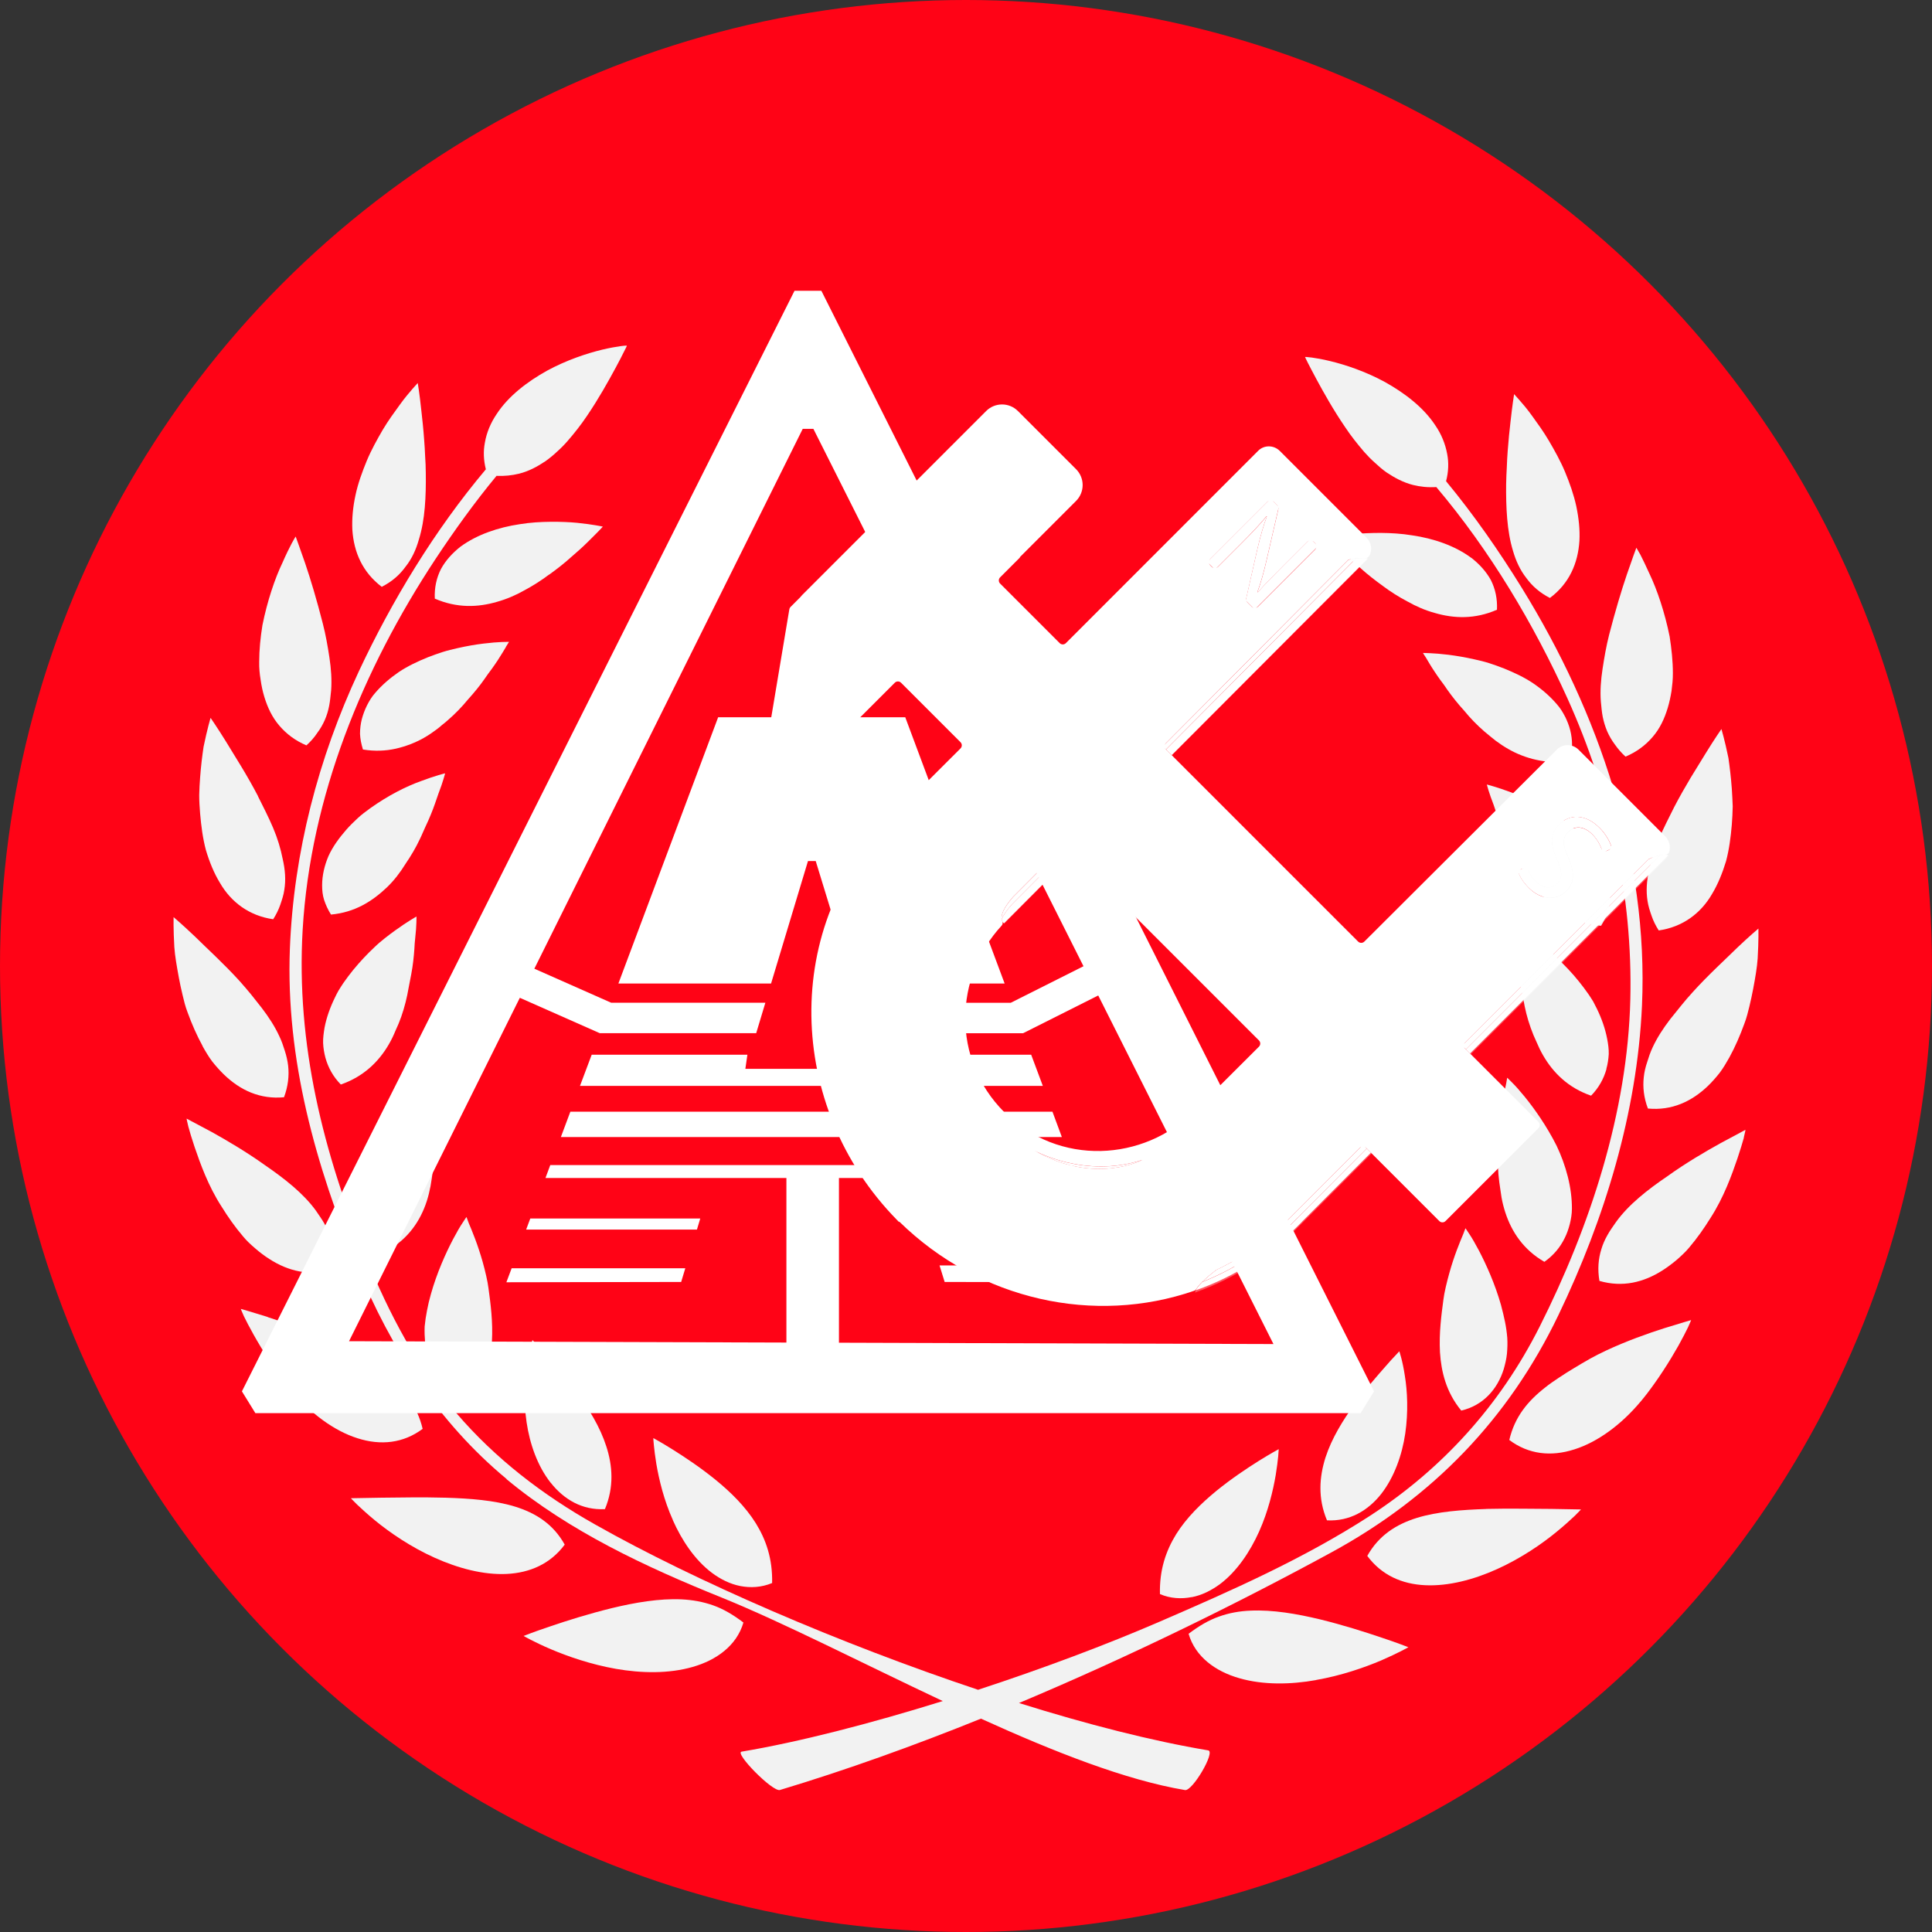<?xml version="1.0" encoding="UTF-8"?>
<svg id="_图层_1" data-name=" 图层 1" xmlns="http://www.w3.org/2000/svg" viewBox="0 0 514 514">
  <rect x="0" y="0" width="514" height="514" fill="#333333" stroke="none"/>
  <circle cx="257" cy="257" r="257" style="fill: #ff0316;"/>
  <g>
    <path d="M197.78,431.66c-2.78-2.1-5.34-3.6-8.04-4.56-2.72-.96-5.52-1.46-8.46-1.6-5.88-.26-12.3,.84-18.44,2.32-6.14,1.5-11.98,3.34-16.36,4.84-4.34,1.44-7.18,2.58-7.18,2.58,0,0,2.78,1.62,7.24,3.52s10.64,4.06,17.38,5.24c6.68,1.16,14,1.32,20.36-.52,6.32-1.8,11.72-5.68,13.5-11.8h0v-.02Z" style="fill: #f2f2f2;"/>
    <path d="M179,404.42c2.38,5.36,5.86,10.62,10.42,14.04,2.26,1.68,4.8,2.96,7.54,3.5,2.72,.52,5.62,.38,8.46-.8,.14-6.42-1.6-11.5-4.36-15.94-2.76-4.42-6.66-8.24-10.7-11.54-4.04-3.28-8.18-6.02-11.3-7.98-3.12-1.96-5.24-3.1-5.24-3.1,0,0,0,.7,.14,1.9,.12,1.2,.32,2.92,.66,4.98,.7,4.1,2,9.62,4.42,14.98l-.04-.04Z" style="fill: #f2f2f2;"/>
    <path d="M134.82,418.74c6.14-.3,11.6-2.66,15.42-7.8-3.04-5.46-7.68-8.4-13.24-10.12-5.54-1.7-12.02-2.16-18.38-2.36-6.34-.18-12.64-.04-17.36,0-4.86,.1-7.9,.14-7.9,.14,0,0,.58,.66,1.68,1.72,1.1,1.02,2.7,2.52,4.68,4.14,4,3.3,9.66,7.16,15.9,9.96,6.24,2.82,13.04,4.62,19.2,4.32h0Z" style="fill: #f2f2f2;"/>
    <path d="M146.52,394.48c3.5,4.44,8.36,7.34,14.42,7.02,2.46-5.9,2.04-11.54,.36-16.72-1.66-5.16-4.62-9.9-7.6-14.04-3-4.12-6.06-7.66-8.32-10.18-1.1-1.26-2.04-2.28-2.72-2.96-.62-.7-1-1.08-1-1.08,0,0-.2,.62-.52,1.78-.3,1.14-.64,2.78-.96,4.78-.66,4.02-.94,9.54-.08,15.32,.84,5.74,2.9,11.64,6.4,16.08h.02Z" style="fill: #f2f2f2;"/>
    <path d="M71.24,350.38c-4.36-1.36-7.18-2.16-7.18-2.16,0,0,.26,.72,.82,1.94,.58,1.2,1.46,2.9,2.58,4.9s2.5,4.32,4.1,6.76c.8,1.22,1.64,2.46,2.54,3.72l.72,.96,.88,1.16c.62,.78,1.24,1.56,1.86,2.34,5.1,6.06,11.38,10.7,17.56,12.64,6.18,1.98,12.18,1.34,17.32-2.5-1.44-6.14-4.9-10.32-9.56-13.96-1.14-.94-2.42-1.76-3.68-2.64-1.28-.86-2.64-1.7-4.02-2.52-1.38-.88-2.8-1.7-4.26-2.52-1.38-.76-2.72-1.42-4.12-2.08-5.52-2.62-11.22-4.62-15.56-6v-.04h0Z" style="fill: #f2f2f2;"/>
    <path d="M113.94,361.3c1.64,5.3,5.48,9.66,11.28,11,4.06-4.96,5.34-10.38,5.66-15.5,.28-5.14-.36-9.98-.92-14.06-.2-1.72-.88-4.64-1.52-6.92-.66-2.34-1.38-4.46-2.04-6.22-.66-1.78-1.28-3.22-1.7-4.22-.36-1.02-.6-1.6-.6-1.6,0,0-.42,.58-1.08,1.62-.7,1.04-1.54,2.52-2.52,4.36-1.92,3.68-4.26,8.84-5.86,14.54-.42,1.44-.76,2.9-1.04,4.38-.28,1.38-.48,2.8-.62,4.22-.06,1.42,0,2.84,.12,4.28,.14,1.42,.48,2.78,.84,4.12h0Z" style="fill: #f2f2f2;"/>
    <path d="M64.58,328.84c1,1.24,2.18,2.32,3.38,3.34,1.18,1.02,2.4,1.94,3.68,2.76,5.06,3.26,10.7,4.62,16.84,2.84,.52-3.06,.28-5.86-.52-8.46-.4-1.28-.96-2.54-1.64-3.74-.66-1.2-1.5-2.34-2.28-3.5-3.3-4.58-8.38-8.54-13.5-12.06-4.98-3.56-10.22-6.64-14.22-8.86-4.1-2.2-6.68-3.56-6.68-3.56,0,0,.12,.78,.46,2.1,.36,1.32,.9,3.18,1.66,5.42,1.52,4.44,3.64,10.42,7.18,15.88,1.7,2.74,3.6,5.46,5.66,7.86h-.02v-.02Z" style="fill: #f2f2f2;"/>
    <path d="M97.72,326.44c1.18,2.4,2.94,4.54,5.38,6.26,5.56-3.18,8.76-7.96,10.44-13.14,.42-1.3,.74-2.62,1-3.98,.12-.66,.22-1.34,.32-2,.08-.68,.2-1.36,.3-2.06,.36-2.74,.44-5.48,.36-8.12-.36-5.24-.66-10.2-1.34-13.78-.3-1.8-.64-3.28-.86-4.3-.18-1.04-.28-1.6-.28-1.6,0,0-.52,.46-1.36,1.34-.9,.86-2,2.12-3.3,3.7-2.6,3.2-5.86,7.76-8.48,13.06-2.5,5.24-4.12,11.16-4.08,16.78,0,1.42,.2,2.76,.54,4.06,.32,1.32,.78,2.58,1.38,3.78h-.02Z" style="fill: #f2f2f2;"/>
    <path d="M53.9,278.34c.78,1.4,1.6,2.78,2.54,4.04,.98,1.24,2.02,2.4,3.1,3.46,4.38,4.24,9.66,6.68,16.02,6.08,1.08-2.9,1.4-5.7,1.1-8.38-.16-1.34-.46-2.66-.88-3.96-.42-1.32-.84-2.62-1.46-3.88-1.18-2.58-2.8-5.08-4.68-7.54-.98-1.22-1.94-2.42-2.88-3.64-.98-1.18-1.98-2.36-3-3.5-4.16-4.58-8.78-8.78-11.96-11.92-3.28-3.12-5.62-5.1-5.62-5.1,0,0-.08,3.18,.2,7.96,.16,2.38,.66,5.16,1.2,8.12,.28,1.48,.6,3.02,.98,4.58,.36,1.54,.74,3.12,1.34,4.66,1.12,3.1,2.46,6.16,4.02,9h-.02v.02Z" style="fill: #f2f2f2;"/>
    <path d="M90.7,288.52c6.06-2.1,10.12-6.12,12.78-10.74,.68-1.16,1.24-2.36,1.74-3.58,.58-1.22,1.1-2.48,1.54-3.74,.88-2.52,1.52-5.1,1.94-7.6,.48-2.48,1-4.92,1.24-7.16,.14-1.12,.22-2.2,.3-3.22,.06-1.02,.1-1.98,.22-2.86,.4-3.48,.34-5.78,.34-5.78,0,0-2.36,1.3-5.7,3.72-.84,.6-1.74,1.28-2.68,2.02-.96,.76-1.92,1.56-2.84,2.46-1.88,1.76-3.8,3.8-5.64,6.04-.92,1.12-1.78,2.3-2.64,3.52-.4,.62-.82,1.24-1.2,1.88-.36,.62-.7,1.28-1,1.92-1.26,2.58-2.24,5.28-2.76,8.02-.22,1.36-.42,2.72-.38,4.06,.06,1.34,.28,2.66,.62,3.94,.72,2.58,2.02,5,4.08,7.1h.04Z" style="fill: #f2f2f2;"/>
    <path d="M68.66,211.84c-1.42-2.72-2.94-5.38-4.44-7.86-1.54-2.5-2.92-4.76-4.08-6.66-2.38-3.84-4.12-6.34-4.12-6.34,0,0-.9,3.02-1.86,7.7-.36,2.38-.7,5.16-.92,8.18-.12,1.5-.2,3.06-.24,4.66,0,1.6,.1,3.24,.24,4.9,.28,3.28,.7,6.6,1.54,9.74,.94,3.16,2.16,6.14,3.72,8.7,3,5.2,7.86,8.8,14.18,9.7,.82-1.28,1.44-2.56,1.9-3.88,.44-1.3,.88-2.62,1.06-3.94,.44-2.66,.22-5.38-.42-8.16-.54-2.76-1.38-5.56-2.58-8.38-1.2-2.82-2.66-5.66-4.02-8.38h.04v.02Z" style="fill: #f2f2f2;"/>
    <path d="M102.96,236.06c1.92-1.86,3.52-3.96,4.88-6.16,1.48-2.18,2.82-4.42,3.86-6.66,.56-1.12,.98-2.24,1.5-3.32s.98-2.14,1.4-3.16c.86-2.04,1.46-3.96,2.04-5.6,1.26-3.24,1.78-5.42,1.78-5.42,0,0-2.6,.62-6.46,2.08-3.96,1.42-8.7,3.82-13.42,7.18-1.16,.84-2.38,1.74-3.42,2.72-1.04,.96-2.08,1.98-3.02,3.06-1.88,2.16-3.6,4.5-4.72,7-1.06,2.5-1.68,5.12-1.68,7.76,0,1.3,.12,2.62,.54,3.92,.44,1.3,1.02,2.6,1.82,3.86,6.4-.6,10.98-3.54,14.9-7.26h0Z" style="fill: #f2f2f2;"/>
    <path d="M84.34,195.08c.84-1.1,1.52-2.28,2.06-3.5s.92-2.5,1.18-3.84c.26-1.32,.36-2.7,.52-4.08,.2-2.78,0-5.72-.46-8.74s-.98-6.02-1.76-9.04c-1.54-6.04-3.22-11.7-4.7-16.04-1.5-4.34-2.52-7.1-2.52-7.1,0,0-.42,.64-1.06,1.84-.64,1.22-1.5,2.94-2.44,5.1-2.04,4.24-4.06,10.28-5.34,16.64-.52,3.24-.86,6.54-.86,9.76-.04,1.6,.12,3.22,.38,4.78,.22,1.58,.54,3.08,.98,4.52,.88,2.9,2.1,5.46,4,7.68,1.9,2.22,4.26,4,7.2,5.24,1.14-1.02,2.08-2.1,2.84-3.24h0l-.02,.02Z" style="fill: #f2f2f2;"/>
    <path d="M134.58,172.12c.54-.86,.84-1.36,.84-1.36,0,0-.7,0-1.88,.04-1.22,.04-2.88,.18-4.9,.42-2.02,.24-4.38,.64-6.94,1.22-1.26,.3-2.62,.6-3.92,1.02-1.28,.42-2.62,.88-3.94,1.4-2.62,1.06-5.36,2.34-7.72,3.92-2.34,1.6-4.5,3.46-6.28,5.54-.92,1.02-1.6,2.16-2.2,3.34-.58,1.16-1.04,2.4-1.38,3.66-.32,1.26-.48,2.58-.48,3.92,.06,1.36,.34,2.74,.78,4.16,3.14,.52,6.06,.38,8.74-.22,2.64-.6,5.24-1.6,7.52-2.9,1.16-.66,2.24-1.4,3.28-2.18,.54-.38,1.02-.8,1.5-1.22,.52-.4,1.04-.82,1.52-1.26,2-1.72,3.78-3.58,5.36-5.5,1.68-1.86,3.22-3.74,4.48-5.56,.32-.44,.62-.9,.92-1.32,.34-.44,.62-.86,.94-1.26,.58-.82,1.14-1.6,1.6-2.32,.96-1.46,1.68-2.7,2.2-3.56h-.04v.02Z" style="fill: #f2f2f2;"/>
    <path d="M101.6,156.1c2.72-1.38,4.76-3.2,6.3-5.34,1.66-2.08,2.78-4.52,3.54-7.22,1.66-5.28,1.92-11.6,1.84-17.68,0-1.54-.08-3.08-.18-4.58-.06-1.46-.14-2.92-.26-4.32-.2-2.82-.48-5.44-.74-7.68-.46-4.44-.96-7.38-.96-7.38,0,0-.52,.58-1.4,1.56-.86,1-2.1,2.44-3.46,4.34-1.36,1.88-2.96,4.04-4.46,6.56-1.46,2.52-3,5.26-4.24,8.22-1.22,2.98-2.34,6.02-3,9.14-.68,3.12-.98,6.24-.84,9.2,.38,6,2.74,11.36,7.82,15.2h.04v-.02Z" style="fill: #f2f2f2;"/>
    <path d="M146.1,152.88c2.06-1.48,4-3,5.66-4.5,1.72-1.48,3.28-2.86,4.52-4.1,1.24-1.26,2.32-2.26,3.02-3.02,.7-.72,1.08-1.16,1.08-1.16,0,0-2.64-.58-6.78-1-2.06-.2-4.42-.3-7.06-.28s-5.46,.18-8.26,.64c-5.68,.84-11.4,2.76-15.8,6-2.12,1.68-3.92,3.64-5.16,5.92-1.18,2.32-1.78,4.98-1.64,7.88,5.88,2.56,11.46,2.34,16.52,.86,2.58-.72,5.04-1.78,7.3-3.06,2.32-1.24,4.54-2.66,6.56-4.18,0,0,.04,0,.04,0Z" style="fill: #f2f2f2;"/>
    <path d="M134.78,393.54c16.74,13.9,37.16,23.4,57.2,31.48,16.4,6.64,37.42,17.46,58.84,27.54-19.26,6-38.26,10.9-53.52,13.46-2,.32,8.28,10.8,10.2,10.2,17.74-5.34,35.74-11.82,53.48-18.98,19.38,8.8,38.52,16.36,54.3,19,1.98,.32,8.16-10.22,6.16-10.56-14.94-2.5-32.28-6.94-50.34-12.6,29.76-12.5,58.4-26.62,83.16-40.1,26.88-14.64,47.06-35.44,60.34-63.08,12.3-25.58,20.96-53.88,22.24-82.32,1.76-39.38-11.46-77.98-31.96-111.16-6-9.72-12.72-19.4-20.16-28.4,.66-2.5,.74-4.92,.3-7.22-.5-2.72-1.56-5.32-3.18-7.66-3.12-4.76-8.18-8.6-13.34-11.48-5.2-2.84-10.62-4.64-14.66-5.6-2.04-.5-3.7-.78-4.88-.94-.58-.06-1.04-.12-1.34-.14h-.42s.06,.14,.18,.4c.14,.26,.32,.68,.58,1.18,.54,1.04,1.3,2.52,2.26,4.3,1.92,3.56,4.54,8.24,7.66,12.8,1.52,2.3,3.28,4.5,5.06,6.58,.9,1.02,1.86,2,2.88,2.9,.98,.92,1.98,1.78,3.06,2.54,2.18,1.46,4.46,2.68,7.04,3.34,1.94,.48,4,.7,6.2,.56,14.3,16.9,25.98,36.54,34.9,56.24,11.34,25.1,17.38,52.44,16.72,80-.7,30.04-10.72,60.54-24.18,87.24-10.48,20.76-25.76,37.7-45.28,50.34-17.46,11.28-36.62,19.76-55.68,28-14.26,6.18-31.2,12.52-48.38,18.16-36.78-12.28-75.22-28.9-101.86-43.96-13.92-7.84-26.52-17.48-36.96-29.66-10.42-12.16-17.94-26.58-23.96-41.32-11.44-27.96-18.7-56.88-16.92-87.26,2.08-35.42,15.98-69.28,35.36-98.66,4.98-7.52,10.36-15.02,16.22-22.1,2.1,.1,4.1-.12,6-.58,2.56-.64,4.84-1.86,7.04-3.34,1.06-.76,2.1-1.6,3.06-2.52,1.02-.9,1.96-1.86,2.86-2.9,1.82-2.1,3.52-4.26,5.08-6.58,3.1-4.56,5.72-9.26,7.64-12.82,.96-1.78,1.74-3.28,2.24-4.32,.26-.52,.46-.92,.6-1.18,.1-.26,.16-.4,.16-.4h-.42c-.3,0-.76,.08-1.32,.14-1.18,.16-2.86,.46-4.88,.94-4.04,.98-9.44,2.76-14.66,5.6-5.16,2.88-10.22,6.7-13.34,11.48-1.6,2.34-2.7,4.94-3.16,7.64-.44,2.26-.36,4.64,.26,7.1-13.68,16.26-25,34.98-33.78,53.72-10.82,23.18-17.36,48.24-18.36,73.86-1.12,29.4,6.88,57.58,17.94,84.56,8.88,21.7,21.56,41.42,39.72,56.48v.06h0Z" style="fill: #f2f2f2;"/>
    <path d="M350.1,446.96c6.72-1.16,12.9-3.32,17.38-5.22,4.44-1.92,7.22-3.5,7.22-3.5,0,0-2.84-1.14-7.2-2.58-4.36-1.48-10.2-3.34-16.34-4.84-6.16-1.48-12.54-2.58-18.44-2.32-2.96,.12-5.76,.62-8.46,1.6-2.72,.96-5.26,2.46-8.04,4.56,1.78,6.14,7.18,10.02,13.5,11.82,6.36,1.84,13.66,1.7,20.38,.5h0v-.02Z" style="fill: #f2f2f2;"/>
    <path d="M317.06,424.92c2.72-.52,5.22-1.8,7.52-3.48,4.54-3.42,8.02-8.66,10.42-14.02,2.4-5.36,3.7-10.88,4.4-15,.34-2.06,.54-3.78,.66-4.98,.1-1.2,.14-1.9,.14-1.9,0,0-2.12,1.14-5.24,3.08-3.12,1.96-7.26,4.7-11.32,8-4.02,3.3-7.96,7.12-10.72,11.54-2.74,4.44-4.48,9.52-4.32,15.94,2.8,1.2,5.72,1.34,8.46,.8h0v.02Z" style="fill: #f2f2f2;"/>
    <path d="M395.36,401.46c-6.36,.22-12.86,.66-18.38,2.36-5.54,1.72-10.18,4.68-13.22,10.12,3.8,5.14,9.26,7.52,15.4,7.8,6.14,.3,12.96-1.48,19.2-4.32,6.24-2.82,11.88-6.66,15.88-9.98,2-1.62,3.6-3.12,4.7-4.14,1.1-1.08,1.68-1.72,1.68-1.72,0,0-3.04-.06-7.88-.14-4.74,0-11.02-.16-17.36,0h-.02v.02Z" style="fill: #f2f2f2;"/>
    <path d="M353.04,404.48c6.04,.32,10.92-2.6,14.42-7.02,3.46-4.44,5.56-10.34,6.4-16.08,.84-5.78,.56-11.3-.1-15.32-.3-2-.66-3.64-.96-4.78-.3-1.14-.52-1.78-.52-1.78,0,0-.36,.38-1,1.08-.68,.7-1.6,1.7-2.7,2.98-2.24,2.54-5.3,6.04-8.32,10.16-2.98,4.14-5.94,8.88-7.62,14.04-1.64,5.2-2.08,10.82,.4,16.72h0Z" style="fill: #f2f2f2;"/>
    <path d="M436.42,372.96c.64-.76,1.26-1.54,1.86-2.32l.88-1.18,.7-.96c.9-1.24,1.74-2.48,2.54-3.7,1.6-2.42,2.98-4.76,4.12-6.76,1.12-2.02,1.98-3.7,2.56-4.9,.56-1.22,.84-1.94,.84-1.94,0,0-2.82,.82-7.2,2.18-4.32,1.38-10,3.38-15.54,5.98-1.4,.66-2.76,1.34-4.12,2.1-1.46,.82-2.88,1.66-4.26,2.5s-2.74,1.66-4.02,2.54c-1.28,.86-2.56,1.7-3.7,2.64-4.66,3.64-8.1,7.82-9.54,13.96,5.12,3.84,11.12,4.5,17.32,2.5,6.16-1.94,12.48-6.58,17.56-12.66h0v.02Z" style="fill: #f2f2f2;"/>
    <path d="M399.36,347.28c-1.62-5.72-3.96-10.86-5.88-14.54-.98-1.84-1.82-3.32-2.52-4.36-.68-1.04-1.08-1.62-1.08-1.62,0,0-.22,.58-.6,1.58-.42,1.02-1.04,2.46-1.7,4.24s-1.38,3.88-2.02,6.22c-.64,2.28-1.34,5.2-1.54,6.92-.54,4.06-1.2,8.92-.92,14.06,.34,5.12,1.6,10.56,5.66,15.5,5.84-1.36,9.64-5.7,11.3-11.02,.38-1.34,.72-2.7,.86-4.12,.12-1.42,.18-2.84,.08-4.26-.12-1.44-.32-2.86-.6-4.22-.3-1.48-.66-2.94-1.04-4.36h0v-.02Z" style="fill: #f2f2f2;"/>
    <path d="M463.92,302.68c.34-1.34,.46-2.1,.46-2.1,0,0-2.58,1.38-6.68,3.58-4,2.22-9.26,5.28-14.22,8.86-5.16,3.5-10.22,7.48-13.52,12.06-.8,1.16-1.64,2.3-2.3,3.5-.68,1.2-1.24,2.44-1.62,3.74-.82,2.6-1.04,5.4-.52,8.46,6.12,1.78,11.76,.42,16.84-2.84,1.26-.8,2.5-1.74,3.7-2.74,1.16-1.02,2.36-2.1,3.36-3.32,2.06-2.42,3.96-5.12,5.66-7.86,3.52-5.46,5.66-11.42,7.18-15.88,.74-2.24,1.32-4.12,1.68-5.42v-.04h-.02Z" style="fill: #f2f2f2;"/>
    <path d="M410.88,335.7c2.44-1.72,4.2-3.86,5.38-6.28,.6-1.18,1.04-2.46,1.38-3.76,.32-1.32,.56-2.66,.56-4.06,.04-5.62-1.58-11.54-4.08-16.8-2.66-5.28-5.9-9.84-8.48-13.02-1.32-1.6-2.42-2.86-3.3-3.72-.84-.86-1.36-1.34-1.36-1.34,0,0-.12,.58-.28,1.62-.22,1.02-.56,2.5-.86,4.3-.68,3.6-.98,8.52-1.32,13.78-.1,2.64,0,5.38,.36,8.1,.1,.7,.2,1.38,.3,2.06s.2,1.34,.3,2.02c.24,1.34,.58,2.66,1,3.96,1.68,5.18,4.86,9.96,10.42,13.16h-.02v-.02Z" style="fill: #f2f2f2;"/>
    <path d="M450.28,264.02c-1.04,1.14-2.06,2.32-3.02,3.52-.96,1.18-1.94,2.4-2.92,3.62-1.88,2.46-3.5,4.96-4.68,7.52-.6,1.28-1.04,2.58-1.44,3.9-.44,1.3-.76,2.62-.9,3.98-.3,2.68,0,5.46,1.1,8.36,6.34,.6,11.64-1.84,16.02-6.06,1.08-1.06,2.12-2.22,3.1-3.48,.94-1.26,1.74-2.62,2.54-4.04,1.56-2.84,2.88-5.9,4-9,.6-1.54,.98-3.12,1.36-4.68,.36-1.54,.7-3.06,.98-4.56,.56-2.96,1.04-5.74,1.2-8.12,.28-4.78,.2-7.94,.2-7.94,0,0-2.34,1.96-5.62,5.08-3.18,3.14-7.8,7.32-11.94,11.92h0l.02-.02Z" style="fill: #f2f2f2;"/>
    <path d="M427.36,284.4c.36-1.28,.56-2.6,.64-3.94,.04-1.34-.16-2.72-.42-4.08-.52-2.72-1.48-5.44-2.74-8.02-.32-.64-.66-1.28-.98-1.92-.38-.64-.8-1.24-1.2-1.86-.84-1.22-1.74-2.4-2.64-3.52-1.82-2.26-3.76-4.28-5.64-6.04-.9-.88-1.88-1.7-2.84-2.46-.94-.74-1.84-1.42-2.68-2.02-3.36-2.42-5.72-3.72-5.72-3.72,0,0-.04,2.3,.34,5.8,.14,.88,.18,1.82,.24,2.84,.08,1.02,.18,2.1,.32,3.22,.26,2.24,.76,4.66,1.24,7.16,.42,2.5,1.04,5.08,1.96,7.62,.44,1.26,.96,2.52,1.54,3.74,.52,1.22,1.08,2.42,1.76,3.58,2.66,4.62,6.7,8.64,12.76,10.72,2.08-2.12,3.38-4.54,4.1-7.1h-.04Z" style="fill: #f2f2f2;"/>
    <path d="M438.72,231.58c-.64,2.78-.82,5.48-.4,8.14,.2,1.32,.62,2.64,1.08,3.94,.44,1.3,1.08,2.6,1.9,3.88,6.3-.9,11.18-4.5,14.18-9.7,1.56-2.58,2.76-5.56,3.72-8.7,.84-3.14,1.26-6.44,1.54-9.74,.12-1.64,.22-3.3,.24-4.9-.06-1.6-.14-3.16-.24-4.66-.22-3.02-.56-5.82-.9-8.18-.96-4.68-1.86-7.7-1.86-7.7,0,0-1.74,2.48-4.12,6.34-1.18,1.9-2.56,4.16-4.08,6.64-1.48,2.48-3,5.14-4.42,7.88-1.34,2.72-2.84,5.56-4,8.36-1.2,2.82-2.06,5.62-2.6,8.4h-.04Z" style="fill: #f2f2f2;"/>
    <path d="M426.64,230.78c-1.14-2.48-2.86-4.84-4.74-6.98-.96-1.08-1.96-2.1-3-3.08s-2.28-1.86-3.42-2.72c-4.74-3.36-9.48-5.76-13.46-7.2-3.84-1.44-6.46-2.08-6.46-2.08,0,0,.56,2.2,1.82,5.42,.54,1.64,1.16,3.56,2.04,5.6,.4,1.02,.88,2.08,1.4,3.16,.5,1.08,.94,2.22,1.5,3.32,1.04,2.24,2.36,4.5,3.86,6.68,1.34,2.18,2.96,4.28,4.88,6.16,3.92,3.7,8.52,6.64,14.9,7.24,.78-1.26,1.38-2.54,1.8-3.84,.42-1.32,.52-2.64,.56-3.94,0-2.62-.62-5.24-1.66-7.74h-.02Z" style="fill: #f2f2f2;"/>
    <path d="M435.34,145.74s-1.04,2.76-2.52,7.1c-1.48,4.34-3.16,10-4.72,16.04-.76,3-1.28,6.02-1.74,9.02-.46,3.02-.68,5.98-.46,8.74,.14,1.38,.24,2.76,.5,4.08,.28,1.34,.66,2.62,1.18,3.84,.54,1.22,1.2,2.38,2.04,3.5,.78,1.12,1.72,2.22,2.84,3.24,2.96-1.24,5.34-3.04,7.22-5.24,1.92-2.22,3.12-4.8,4-7.68,.44-1.44,.76-2.96,1.02-4.52,.2-1.56,.38-3.18,.36-4.76,0-3.22-.36-6.54-.86-9.76-1.28-6.36-3.32-12.42-5.34-16.64-.96-2.14-1.82-3.9-2.44-5.12-.66-1.18-1.06-1.84-1.06-1.84h-.02Z" style="fill: #f2f2f2;"/>
    <path d="M416.38,190.66c-.6-1.18-1.3-2.32-2.22-3.34-1.78-2.08-3.92-3.94-6.28-5.54-2.36-1.6-5.1-2.86-7.7-3.92-1.32-.52-2.66-1-3.96-1.42s-2.66-.74-3.94-1.02c-2.54-.58-4.9-.96-6.92-1.22-2.02-.24-3.68-.38-4.88-.42-1.22-.06-1.9-.06-1.9-.06,0,0,.28,.5,.84,1.34,.52,.86,1.22,2.1,2.2,3.56,.48,.72,1,1.5,1.6,2.32,.3,.4,.62,.84,.94,1.26,.28,.44,.6,.88,.92,1.34,1.28,1.8,2.78,3.7,4.48,5.56,1.56,1.92,3.36,3.78,5.34,5.5,.5,.44,1.04,.84,1.52,1.26,.5,.42,1,.82,1.52,1.22,1.04,.78,2.12,1.5,3.28,2.16,2.26,1.32,4.88,2.34,7.54,2.92,2.66,.6,5.56,.74,8.72,.2,.44-1.4,.7-2.8,.76-4.16,0-1.32-.16-2.64-.48-3.9s-.8-2.48-1.38-3.66h0v.02Z" style="fill: #f2f2f2;"/>
    <path d="M412.38,159.06c5.1-3.82,7.44-9.18,7.82-15.18,.16-2.96-.18-6.08-.84-9.22-.68-3.12-1.76-6.16-3-9.14-1.24-2.96-2.78-5.68-4.26-8.22-1.48-2.52-3.08-4.7-4.42-6.56-1.34-1.88-2.58-3.32-3.48-4.34-.86-.98-1.38-1.54-1.38-1.54,0,0-.48,2.96-.96,7.38-.26,2.26-.54,4.88-.74,7.68-.1,1.42-.2,2.86-.24,4.34-.08,1.5-.16,3.04-.18,4.58-.06,6.08,.2,12.4,1.82,17.7,.78,2.7,1.9,5.12,3.54,7.22,1.56,2.14,3.6,3.96,6.32,5.34v-.04h0Z" style="fill: #f2f2f2;"/>
    <path d="M391.46,148.44c-4.38-3.26-10.1-5.2-15.8-6.02-2.8-.46-5.64-.62-8.26-.64-2.62,0-5,.1-7.06,.3-4.12,.42-6.76,.98-6.76,.98,0,0,.36,.44,1.08,1.18,.7,.74,1.8,1.74,3,3,1.26,1.26,2.84,2.62,4.54,4.12,1.66,1.5,3.62,3.02,5.66,4.5,2.02,1.52,4.26,2.94,6.58,4.16,2.28,1.28,4.7,2.36,7.3,3.06,5.06,1.48,10.62,1.72,16.52-.86,.14-2.92-.44-5.56-1.62-7.9-1.26-2.28-3.06-4.24-5.18-5.9h0v.02Z" style="fill: #f2f2f2;"/>
  </g>
  <g>
    <path d="M272.2,274.88h-41.16l-2.48-8.1h40.36l19.34-9.72L216.4,114.1h-2.84l-71.42,143.6,20.46,9.06h41l-2.44,8.1h-41.6l-21.28-9.42-45.44,91.36,116.36,.36v-43.78h-64.1l1.28-3.44h138.88l1.28,3.44h-63.36v43.82l115.58,.36-46.62-92.74-19.98,10.04h.04v.02Zm-90.98,66.2l-46.48,.06,1.4-3.72h46.2l-1.1,3.64h0l-.02,.02Zm5.1-16.88l-.88,2.94h-45.44l1.1-2.94h45.22Zm-21.8-62.5l26.56-70.86h49.76l26.44,70.86h-40.26l-9.98-32.58h-2.08l-9.82,32.58h-40.62Zm-7.1,18.94h41.42l-.54,3.74h35.64l-1.14-3.74h41.54l3.1,8.3h-123.12l3.12-8.3h-.02Zm-8.2,21.88l2.52-6.72h128.26l2.52,6.72H149.22Zm96.94,21.68h44.44l1.1,2.94h-44.64s-.9-2.94-.9-2.94Zm50.78,16.96l-45.6-.06-1.36-4.4h45.28l1.66,4.48h0l.02-.02Z" style="fill: none;"/>
    <path d="M218.52,77.36h-7.14L64.36,370.16l3.58,5.8H361.98l3.58-5.8L218.52,77.36Zm4.68,279.86v-43.82h63.36l-1.28-3.44H146.4l-1.28,3.44h64.1v43.78l-116.36-.36,45.44-91.36,21.28,9.42h41.6l2.44-8.1h-41l-20.46-9.06L213.56,114.1h2.84l71.86,142.96-19.34,9.72h-40.36l2.48,8.1h41.16l19.98-10.04,46.62,92.74-115.58-.36h-.02Z" style="fill: #fff;"/>
    <polygon points="214.96 229.08 217.02 229.08 227 261.66 267.28 261.66 240.84 190.82 191.06 190.82 164.52 261.66 205.14 261.66 214.96 229.08" style="fill: #fff;"/>
    <polygon points="274.34 280.6 232.8 280.6 233.94 284.36 198.3 284.36 198.84 280.6 157.42 280.6 154.3 288.9 277.44 288.9 274.34 280.6" style="fill: #fff;"/>
    <polygon points="151.74 295.76 149.22 302.5 282.5 302.5 280 295.76 151.74 295.76" style="fill: #fff;"/>
    <polygon points="139.98 327.12 185.42 327.12 186.3 324.18 141.08 324.18 139.98 327.12" style="fill: #fff;"/>
    <polygon points="134.72 341.14 181.22 341.06 182.32 337.42 136.12 337.42 134.72 341.14" style="fill: #fff;"/>
    <polygon points="290.6 324.18 246.14 324.18 247.04 327.12 291.68 327.12 290.6 324.18" style="fill: #fff;"/>
    <polygon points="251.32 341.06 296.92 341.14 295.26 336.66 249.96 336.66 251.32 341.06" style="fill: #fff;"/>
  </g>
  <g>
    <path d="M267.18,245.68s-.04,0-.1-.06c-13.22,13.62-14.26,35.92,.06,50.24h0s.04,.06,.06,.08c14.46,14.4,37.02,13.18,50.58-.38,.46-.46,7.66-7.64,17.94-17.88l-50.32-50.32c-10.44,10.48-17.76,17.84-18.22,18.32h0Z" style="fill: none;"/>
    <path d="M275.2,306.12c16.1,9.24,28.7,2.48,28.7,2.48-15.32,5.06-28.7-2.48-28.7-2.48Z" style="fill: #fff;"/>
    <path d="M275.2,306.12c16.1,9.24,28.7,2.48,28.7,2.48-15.32,5.06-28.7-2.48-28.7-2.48Z" style="fill: #fff; isolation: isolate; opacity: .33;"/>
    <path d="M283.9,225.84l-.82-.82c-8.12,8.16-13.54,13.6-13.54,13.6-2.78,3.14-3.22,4.96-3.06,5.96,.44-1.02,1.28-2.32,2.76-4,0,0,5.9-5.92,14.66-14.74Z" style="fill: #fff;"/>
    <path d="M283.9,225.84l-.82-.82c-8.12,8.16-13.54,13.6-13.54,13.6-2.78,3.14-3.22,4.96-3.06,5.96,.44-1.02,1.28-2.32,2.76-4,0,0,5.9-5.92,14.66-14.74Z" style="fill: #fff; isolation: isolate; opacity: .15;"/>
    <path d="M360.42,148.92s.1-.1,.14-.16c.04-.04,.08-.08,.08-.08,0-.02,.08-.06,.14-.1-1.04,.1-1.96,.28-2.16,.48,0,0-.04,.04-.08,.08-.04,.06-.1,.1-.14,.16,0,0-1.9,1.92-5.08,5.1-7.24,7.28-26,26.16-43.96,44.18l.82,.82c18.34-18.42,37.5-37.68,44.96-45.2,3.28-3.3,5.26-5.28,5.26-5.28h.02Z" style="fill: #fff;"/>
    <path d="M360.42,148.92s.1-.1,.14-.16c.04-.04,.08-.08,.08-.08,0-.02,.08-.06,.14-.1-1.04,.1-1.96,.28-2.16,.48,0,0-.04,.04-.08,.08-.04,.06-.1,.1-.14,.16,0,0-1.9,1.92-5.08,5.1-7.24,7.28-26,26.16-43.96,44.18l.82,.82c18.34-18.42,37.5-37.68,44.96-45.2,3.28-3.3,5.26-5.28,5.26-5.28h.02Z" style="fill: #fff; isolation: isolate; opacity: .15;"/>
    <path d="M311.7,200.88l.06,.06c25.3-25.36,51.94-52.04,51.94-52.04,.08-.08,.14-.16,.22-.24,0-.02-.04-.04-.08-.06-.06,.08-.14,.16-.2,.24,0,0-26.68,26.74-51.94,52.06h0v-.02Z" style="fill: #fff; isolation: isolate; opacity: .32;"/>
    <path d="M285.42,227.36l-.06-.06c-10.24,10.26-17.42,17.46-17.88,17.94l-.38,.38,.1,.06c.46-.48,7.78-7.86,18.22-18.32Z" style="fill: #fff; isolation: isolate; opacity: .32;"/>
    <path d="M285.36,227.3l-1.46-1.46c-8.76,8.8-14.66,14.74-14.66,14.74-1.48,1.66-2.32,2.98-2.76,4,.1,.62,.46,.94,.62,1.06l.38-.38c.46-.46,7.64-7.66,17.88-17.94h0v-.02Z" style="fill: #fff;"/>
    <path d="M285.36,227.3l-1.46-1.46c-8.76,8.8-14.66,14.74-14.66,14.74-1.48,1.66-2.32,2.98-2.76,4,.1,.62,.46,.94,.62,1.06l.38-.38c.46-.46,7.64-7.66,17.88-17.94h0v-.02Z" style="fill: #fff; isolation: isolate; opacity: .32;"/>
    <path d="M360.8,148.58s-.12,.06-.14,.1c0,0-.04,.04-.08,.08-.04,.06-.1,.1-.14,.16,0,0-1.98,1.98-5.26,5.28-7.48,7.52-26.62,26.78-44.96,45.2l1.5,1.5c25.26-25.32,51.94-52.06,51.94-52.06,.08-.08,.14-.16,.2-.24-.34-.16-1.76-.14-3.04,0h0l-.02-.02Z" style="fill: #fff;"/>
    <path d="M360.8,148.58s-.12,.06-.14,.1c0,0-.04,.04-.08,.08-.04,.06-.1,.1-.14,.16,0,0-1.98,1.98-5.26,5.28-7.48,7.52-26.62,26.78-44.96,45.2l1.5,1.5c25.26-25.32,51.94-52.06,51.94-52.06,.08-.08,.14-.16,.2-.24-.34-.16-1.76-.14-3.04,0h0l-.02-.02Z" style="fill: #fff; isolation: isolate; opacity: .32;"/>
    <path d="M443.08,228.28l-52,52,.2,.2,52-52c.3-.3,.54-.64,.72-1-.08,0-.18-.04-.28-.04-.18,.3-.38,.58-.64,.84h0Z" style="fill: #fff; isolation: isolate; opacity: .33;"/>
    <path d="M346.34,325.08c-8.22,8.5-17.9,14.54-28.22,18.18-.12,.24-.18,.44-.2,.62,10.34-3.66,20.04-9.72,28.26-18.24,.6-.62,8.12-8.16,18.74-18.78l-.2-.2c-10.42,10.44-17.8,17.82-18.38,18.42h0Z" style="fill: #fff; isolation: isolate; opacity: .33;"/>
    <path d="M346.34,325.08c.58-.6,7.94-7.98,18.38-18.42l-1.1-1.1c-10.4,10.4-17.74,17.76-18.32,18.36-7.48,7.74-16.18,13.44-25.46,17.18-.94,.94-1.46,1.64-1.72,2.18,10.34-3.64,20.02-9.68,28.22-18.18h0v-.02Z" style="fill: #fff;"/>
    <path d="M346.34,325.08c.58-.6,7.94-7.98,18.38-18.42l-1.1-1.1c-10.4,10.4-17.74,17.76-18.32,18.36-7.48,7.74-16.18,13.44-25.46,17.18-.94,.94-1.46,1.64-1.72,2.18,10.34-3.64,20.02-9.68,28.22-18.18h0v-.02Z" style="fill: #fff; isolation: isolate; opacity: .33;"/>
    <path d="M441.62,227.54c-3.96,3.96-28.38,28.38-51.64,51.64l1.1,1.1,52-52c.26-.26,.46-.54,.64-.84-.54-.06-1.24-.06-2.1,.1h0Z" style="fill: #fff;"/>
    <path d="M441.62,227.54c-3.96,3.96-28.38,28.38-51.64,51.64l1.1,1.1,52-52c.26-.26,.46-.54,.64-.84-.54-.06-1.24-.06-2.1,.1h0Z" style="fill: #fff; isolation: isolate; opacity: .33;"/>
    <path d="M345.3,323.9c.58-.6,7.92-7.94,18.32-18.36l-1-1c-10.48,10.48-17.92,17.94-18.5,18.54-6.1,6.32-13.04,11.22-20.48,14.74-1.72,1.3-2.94,2.38-3.8,3.24,9.3-3.74,17.98-9.44,25.46-17.18h0v.02Z" style="fill: #fff;"/>
    <path d="M345.3,323.9c.58-.6,7.92-7.94,18.32-18.36l-1-1c-10.48,10.48-17.92,17.94-18.5,18.54-6.1,6.32-13.04,11.22-20.48,14.74-1.72,1.3-2.94,2.38-3.8,3.24,9.3-3.74,17.98-9.44,25.46-17.18h0v.02Z" style="fill: #fff; isolation: isolate; opacity: .14;"/>
    <path d="M441.62,227.54c-.88,.16-1.92,.5-3.16,1.12-.1,.12-.2,.26-.32,.36,0,0-24.96,24.94-49.16,49.16l1,1c23.26-23.26,47.68-47.68,51.64-51.64h0Z" style="fill: #fff;"/>
    <path d="M441.62,227.54c-.88,.16-1.92,.5-3.16,1.12-.1,.12-.2,.26-.32,.36,0,0-24.96,24.94-49.16,49.16l1,1c23.26-23.26,47.68-47.68,51.64-51.64h0Z" style="fill: #fff; isolation: isolate; opacity: .14;"/>
    <path d="M416.72,237.06c2.36-2.36,2.1-5.5,.36-9.26-1.42-3.12-1.4-4.96,.14-6.5,1.7-1.7,4.18-1.58,6.4,.66,1.5,1.5,2.42,3.38,2.78,4.98l2.4-1.26c-.3-1.5-1.58-3.78-3.2-5.4-3.98-3.98-8.16-3.6-10.76-1-2.48,2.48-2.42,5.28-.68,9.22,1.42,3.22,1.68,5.02,.1,6.6-1.14,1.14-3.4,1.66-5.7-.64-1.52-1.52-2.18-3.12-2.38-3.98l-2.38,1.18c.3,1.16,1.18,2.82,2.88,4.52,3.28,3.28,7.4,3.5,10.02,.88h.02Z" style="fill: #fff;"/>
    <path d="M330.26,144.54c2.62-2.62,4.62-4.72,6.68-7.18l.1,.04c-.94,2.5-1.72,5.28-2.48,8.48l-3.16,13.9,2.4,2.4,16.86-16.86-2.04-2.04-7.2,7.2c-2.8,2.8-4.8,4.86-6.8,7.1l-.1-.06c1-2.66,1.8-5.7,2.5-8.76l3.2-13.9-2.2-2.2-16.86,16.86,2.06,2.06,7.06-7.06h0l-.02,.02Z" style="fill: #fff;"/>
    <path d="M389.98,279.18l-.16-.16c-.46-.46-.46-1.2,0-1.66l48.34-48.34c.06-.06,.12-.12,.16-.18,.1-.12,.22-.22,.38-.3,1.14-.54,2.1-.84,2.94-1,.5-.1,.94-.14,1.34-.14,.52,0,.98-.32,1.12-.82,.4-1.38,.04-2.96-1.06-4.06l-23.06-23.06c-1.6-1.6-4.18-1.64-5.76-.06,0,0-26.16,26.1-51.24,51.1-.46,.46-1.2,.46-1.66,0l-49.56-49.56-.06-.06-1.5-1.5h0c-.46-.46-.46-1.2,0-1.66,17.7-17.78,36.02-36.18,43.14-43.36,3.18-3.18,5.08-5.1,5.08-5.1,.04-.04,.1-.1,.14-.16,.04-.04,.06-.06,.08-.08,.2-.2,1.14-.36,2.16-.48,.88-.08,1.82-.12,2.44-.08,.44,.02,.86-.2,1.08-.6,.82-1.54,.56-3.5-.76-4.82l-23.06-23.06c-1.6-1.6-4.18-1.64-5.76-.06,0,0-26.08,26.08-51.16,51.18-.46,.46-1.2,.46-1.66,0l-15.84-15.84c-.46-.46-.46-1.2,0-1.66l5.28-5.28-.06-.06,14.98-14.98c2.34-2.34,2.34-6.12,0-8.46l-15.46-15.46c-2.34-2.34-6.12-2.34-8.46,0l-48.92,48.92c-.16,.16-.28,.32-.42,.48-.04,.04-.06,.08-.1,.12l-2.6,2.6c-.18,.18-.28,.4-.32,.64l-5.42,32.38c-.06,.34,.04,.7,.28,.96l8.2,9.42c.44,.52,1.22,.54,1.7,.06l19.24-19.24,4.06-4.06c.46-.46,1.2-.46,1.66,0l15.82,15.82c.46,.46,.46,1.2,0,1.66-10,9.98-17,16.98-17.6,17.56-30.28,29.24-28.8,77.8,.68,107.86,.18,.18,.36,.38,.54,.56l.08-.1c21.48,21.06,52.06,27.52,78.42,18.42,.26-.08,.48-.26,.62-.5,.3-.48,.78-1.08,1.54-1.84,.86-.86,2.04-1.9,3.7-3.16,.06-.04,.14-.1,.22-.12,7.38-3.52,14.3-8.4,20.36-14.7,.56-.58,7.64-7.66,17.68-17.72,.46-.46,1.2-.46,1.66,0l.16,.16,1.1,1.1,.2,.2,18.02,18.02c.46,.46,1.2,.46,1.66,0l24.72-24.72c.46-.46,.46-1.2,0-1.66l-18.02-18.02-.2-.2-1.1-1.1h0v.02Zm15.04-48.1c.6-.3,1.32-.04,1.58,.58,.36,.82,.98,1.84,1.98,2.82,2.3,2.3,4.56,1.8,5.7,.64,1.58-1.58,1.32-3.38-.1-6.6-1.76-3.96-1.8-6.76,.68-9.22,2.6-2.6,6.78-2.98,10.76,1,1.3,1.3,2.36,3,2.9,4.4,.22,.56-.04,1.18-.56,1.44l-.3,.16c-.62,.32-1.38,.04-1.62-.6-.48-1.28-1.28-2.6-2.4-3.72-2.22-2.22-4.7-2.36-6.4-.66-1.56,1.56-1.58,3.38-.14,6.5,1.74,3.74,2,6.9-.36,9.26-2.62,2.62-6.76,2.4-10.02-.88-1.24-1.24-2.04-2.46-2.5-3.48-.26-.56,0-1.24,.56-1.52l.26-.12h-.02Zm-66.18-97.56l.92,.92c.28,.28,.4,.7,.32,1.08l-3.06,13.28c-.7,3.06-1.5,6.1-2.5,8.76l.1,.06c2-2.26,4-4.3,6.8-7.1l6.38-6.38c.46-.46,1.2-.46,1.66,0l.4,.4c.46,.46,.46,1.2,0,1.66l-15.2,15.2c-.46,.46-1.2,.46-1.66,0l-1.12-1.12c-.28-.28-.4-.7-.32-1.08l3-13.28c.76-3.2,1.52-5.98,2.48-8.48l-.1-.04c-2.06,2.46-4.06,4.56-6.68,7.18l-6.22,6.22c-.46,.46-1.2,.46-1.66,0l-.4-.4c-.46-.46-.46-1.2,0-1.66l15.2-15.2c.46-.46,1.2-.46,1.66,0h0v-.02Zm-63.62,172.58s13.36,7.54,28.7,2.48c0,0-12.6,6.78-28.7-2.48Zm42.58-10.56c-13.56,13.56-36.1,14.78-50.58,.38l-.06-.06h0c-14.08-14.12-13.3-35.94-.68-49.6,.32-.34,.36-.82,.16-1.24-.06-.14-.12-.3-.14-.48-.16-1,.28-2.8,3.04-5.94,0-.02,.04-.04,.06-.06,.4-.4,5.34-5.36,12.68-12.74,.46-.46,1.2-.46,1.66,0h0l1.46,1.46,.06,.06,49.48,49.48c.46,.46,.46,1.2,0,1.66-9.82,9.8-16.66,16.62-17.1,17.06h0l-.04,.02Z" style="fill: #fff;"/>
  </g>
</svg>
